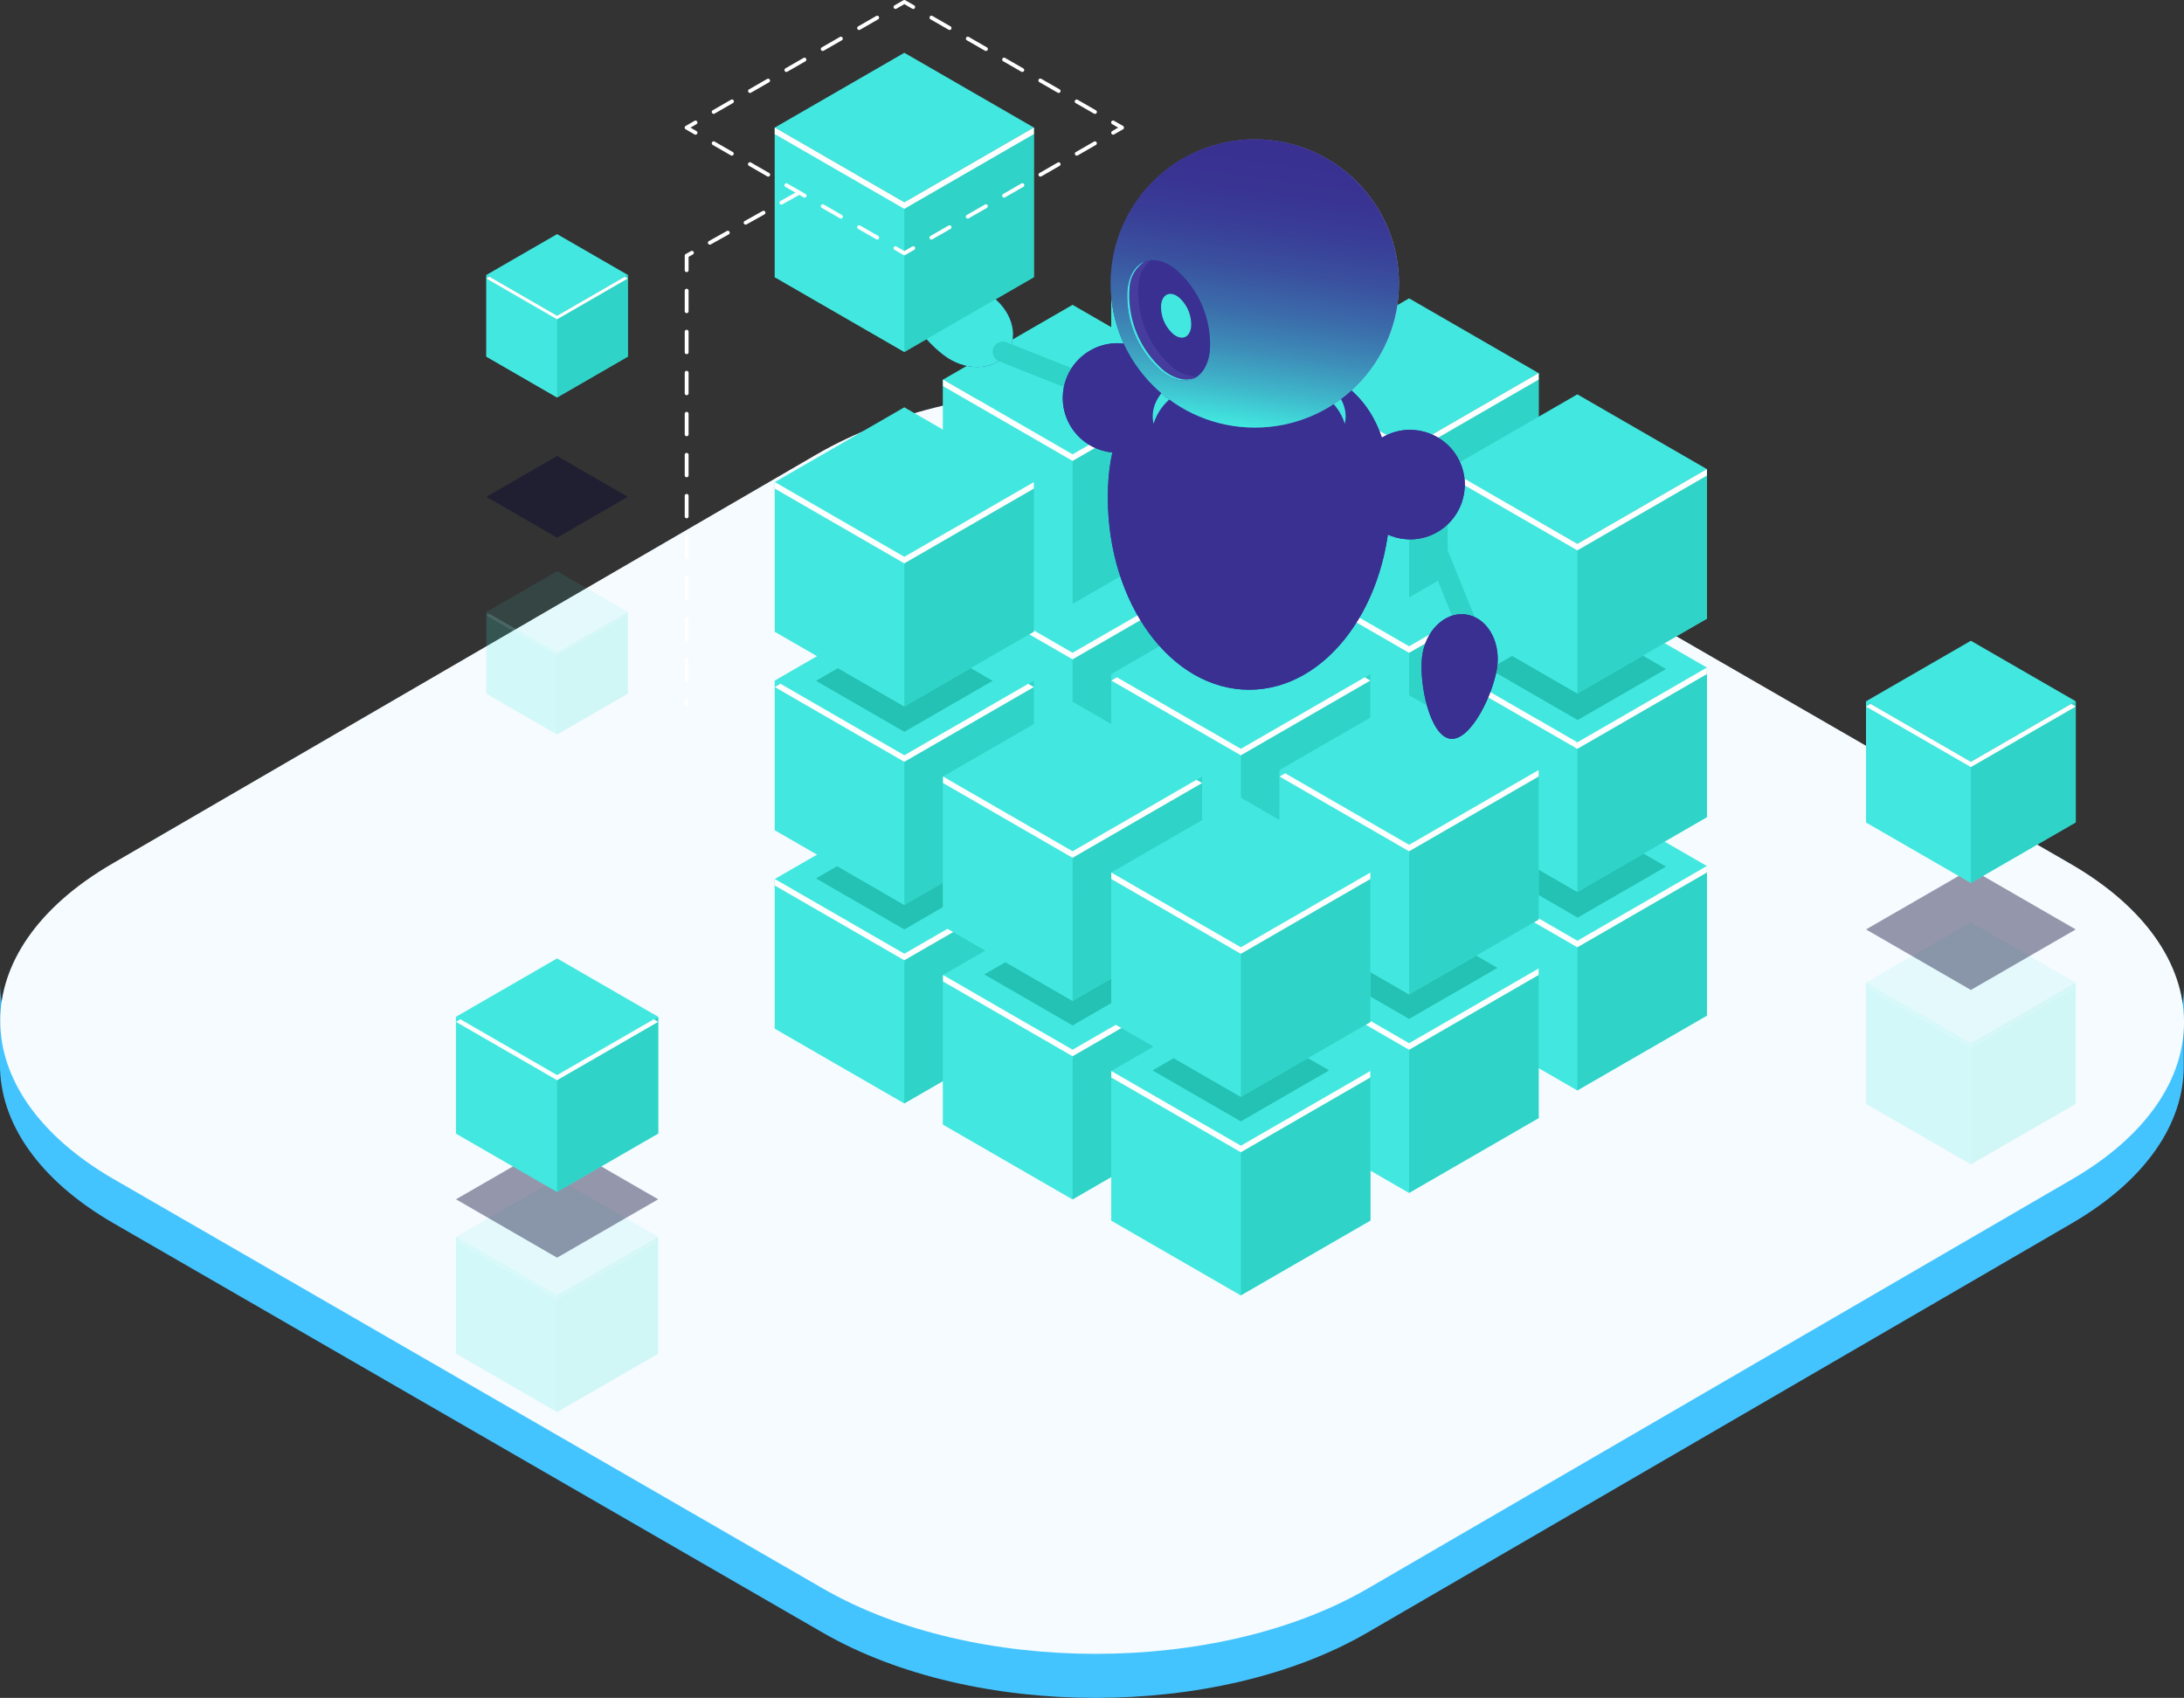 <svg xmlns="http://www.w3.org/2000/svg" xmlns:xlink="http://www.w3.org/1999/xlink" width="292.265" height="227.253" viewBox="0 0 292.265 227.253">
  <rect x="0" y="0" width="292.265" height="227.253" fill="#333333" stroke="none"/>
  <defs>
    <radialGradient id="radial-gradient" cx="1.209" cy="1.217" r="1.057" gradientTransform="matrix(-0.449, 0.836, -1.128, -0.904, -278.792, -222.188)" gradientUnits="objectBoundingBox">
      <stop offset="0" stop-color="#c0bff6"/>
      <stop offset="1" stop-color="#393091"/>
    </radialGradient>
    <linearGradient id="linear-gradient" x1="-141.169" y1="78.863" x2="-141.61" y2="79.583" gradientUnits="objectBoundingBox">
      <stop offset="0" stop-color="#42e8e0"/>
      <stop offset="0.005" stop-color="#41e6df"/>
      <stop offset="0.136" stop-color="#3fb6ca"/>
      <stop offset="0.271" stop-color="#3d8cb8"/>
      <stop offset="0.407" stop-color="#3b6baa"/>
      <stop offset="0.547" stop-color="#3a519f"/>
      <stop offset="0.689" stop-color="#393e97"/>
      <stop offset="0.837" stop-color="#393392"/>
      <stop offset="1" stop-color="#393091"/>
    </linearGradient>
    <radialGradient id="radial-gradient-2" cx="3.376" cy="0.518" r="2.886" gradientTransform="matrix(0.703, 0.711, -0.711, 0.703, -17.605, 7.113)" xlink:href="#radial-gradient"/>
    <linearGradient id="linear-gradient-2" x1="-31.99" y1="16.902" x2="-30.99" y2="16.902" xlink:href="#linear-gradient"/>
    <radialGradient id="radial-gradient-3" cx="0.795" cy="0.331" r="0.735" gradientTransform="translate(-2.011 -0.711) scale(1.169 1.361)" xlink:href="#radial-gradient"/>
    <linearGradient id="linear-gradient-3" x1="11.507" y1="2.6" x2="11.507" y2="1.656" xlink:href="#linear-gradient"/>
    <radialGradient id="radial-gradient-4" cx="0.812" cy="0.426" r="0.845" gradientTransform="translate(0)" xlink:href="#radial-gradient"/>
    <linearGradient id="linear-gradient-4" x1="0.43" y1="0.995" x2="0.57" y2="0.005" xlink:href="#linear-gradient"/>
    <radialGradient id="radial-gradient-5" cx="0.907" cy="0.33" r="1.043" gradientTransform="translate(-13.395 8.076) rotate(36.263)" xlink:href="#radial-gradient"/>
    <linearGradient id="linear-gradient-5" x1="-19.596" y1="-15.671" x2="-18.917" y2="-16.404" xlink:href="#linear-gradient"/>
    <radialGradient id="radial-gradient-6" cx="1.181" cy="0.067" r="0.779" gradientTransform="matrix(1.624, 0.118, -0.319, 1.636, -31.015, 53.725)" xlink:href="#radial-gradient"/>
    <linearGradient id="linear-gradient-6" x1="-9.243" y1="3.315" x2="-8.159" y2="3.315" xlink:href="#linear-gradient"/>
  </defs>
  <g id="Web_Development_1.2" data-name="Web Development 1.2" transform="translate(-35.547 43.082)">
    <g id="Blue_Light" data-name="Blue Light" transform="translate(-51.94 -163.375)">
      <g id="Group_5603" data-name="Group 5603" transform="translate(87.487 167.374)">
        <g id="Group_5602" data-name="Group 5602">
          <path id="Path_22752" data-name="Path 22752" d="M356.151,219.679l-94.237,54.763c-20.076,11.666-52.724,11.666-72.931,0L94.131,219.679C83.962,213.809,78.882,206.1,78.9,198.408l-.03,10.9c-.022,7.694,5.056,15.4,15.224,21.268l94.852,54.763c20.209,11.666,52.858,11.666,72.933,0l94.237-54.763c9.973-5.8,14.966-13.381,14.987-20.974l.03-10.9C371.117,206.3,366.124,213.883,356.151,219.679Z" transform="translate(-78.874 -113.919)" fill="#44c4ff"/>
          <g id="Group_5601" data-name="Group 5601" transform="translate(0.03)">
            <g id="Group_5600" data-name="Group 5600">
              <path id="Path_22753" data-name="Path 22753" d="M355.9,230.889c20.206,11.666,20.313,30.577.237,42.245L261.9,327.9c-20.076,11.666-52.724,11.666-72.931,0L94.112,273.135c-20.209-11.666-20.315-30.579-.24-42.245l94.237-54.763c20.076-11.669,52.724-11.669,72.933,0Z" transform="translate(-78.885 -162.374)" fill="#f5fbff"/>
            </g>
          </g>
        </g>
      </g>
    </g>
    <g id="Web_Development_1.2-2" data-name="Web Development 1.2" transform="translate(-153.087 -94.688)">
      <g id="Group_5494" data-name="Group 5494" transform="translate(292.319 78.691)">
        <g id="Group_5469" data-name="Group 5469" transform="translate(45.032 53.125)">
          <path id="Path_22105" data-name="Path 22105" d="M394.737,193.035,377.4,183.027v20.015l17.334,10.008,17.334-10.008V183.027Z" transform="translate(-377.402 -173.02)" fill="#42e8e0"/>
          <path id="Path_22106" data-name="Path 22106" d="M394.737,213.051,377.4,203.043V183.027l17.334,10.008Z" transform="translate(-377.402 -173.02)" fill="#42e8e0"/>
          <path id="Path_22107" data-name="Path 22107" d="M419.988,203.043l-17.334,10.008V193.035l17.334-10.008Z" transform="translate(-385.319 -173.02)" fill="#2fd3c7"/>
          <path id="Path_22108" data-name="Path 22108" d="M394.737,188.465,377.4,178.457l17.334-10.008,17.334,10.008Z" transform="translate(-377.402 -168.449)" fill="#42e8e0"/>
          <path id="Path_22109" data-name="Path 22109" d="M394.737,193.234l-16.583-9.574-.752.434L394.737,194.1l17.334-10.008-.752-.434Z" transform="translate(-377.402 -173.218)" fill="#fff"/>
        </g>
        <g id="Group_5470" data-name="Group 5470" transform="translate(67.549 65.972)">
          <path id="Path_22110" data-name="Path 22110" d="M427.536,211.75,410.2,201.742v20.015l17.334,10.008,17.334-10.008V201.742Z" transform="translate(-410.202 -191.734)" fill="#42e8e0"/>
          <path id="Path_22111" data-name="Path 22111" d="M427.536,231.765,410.2,221.757V201.742l17.334,10.008Z" transform="translate(-410.202 -191.734)" fill="#42e8e0"/>
          <path id="Path_22112" data-name="Path 22112" d="M452.787,221.757l-17.334,10.008V211.75l17.334-10.008Z" transform="translate(-418.119 -191.734)" fill="#2fd3c7"/>
          <path id="Path_22113" data-name="Path 22113" d="M427.536,207.179,410.2,197.171l17.334-10.008,17.334,10.008Z" transform="translate(-410.202 -187.164)" fill="#42e8e0"/>
          <path id="Path_22114" data-name="Path 22114" d="M427.536,211.948l-16.583-9.574-.752.434,17.334,10.008,17.334-10.008-.752-.434Z" transform="translate(-410.202 -191.932)" fill="#fff"/>
        </g>
        <g id="Group_5471" data-name="Group 5471" transform="translate(90.065 78.819)">
          <path id="Path_22115" data-name="Path 22115" d="M460.336,230.464,443,220.456v20.015l17.334,10.008,17.334-10.008V220.456Z" transform="translate(-443.001 -210.449)" fill="#42e8e0"/>
          <path id="Path_22116" data-name="Path 22116" d="M460.336,250.48,443,240.472V220.456l17.334,10.008Z" transform="translate(-443.001 -210.449)" fill="#42e8e0"/>
          <path id="Path_22117" data-name="Path 22117" d="M485.587,240.472,468.253,250.48V230.464l17.334-10.008Z" transform="translate(-450.918 -210.449)" fill="#2fd3c7"/>
          <path id="Path_22118" data-name="Path 22118" d="M460.336,225.894,443,215.886l17.334-10.008,17.334,10.008Z" transform="translate(-443.001 -205.878)" fill="#42e8e0"/>
          <path id="Path_22119" data-name="Path 22119" d="M460.336,230.464l-16.583-9.574-.752.434,17.334,10.008,17.334-10.008v-.868Z" transform="translate(-443.001 -210.449)" fill="#fff"/>
        </g>
        <g id="Group_5472" data-name="Group 5472" transform="translate(22.516 66.84)">
          <path id="Path_22120" data-name="Path 22120" d="M361.937,213.015,344.6,203.007v20.015l17.334,10.008,17.334-10.008V203.007Z" transform="translate(-344.603 -192.999)" fill="#42e8e0"/>
          <path id="Path_22121" data-name="Path 22121" d="M361.937,233.03,344.6,223.022V203.007l17.334,10.008Z" transform="translate(-344.603 -192.999)" fill="#42e8e0"/>
          <path id="Path_22122" data-name="Path 22122" d="M387.188,223.022,369.854,233.03V213.015l17.334-10.008Z" transform="translate(-352.52 -192.999)" fill="#2fd3c7"/>
          <path id="Path_22123" data-name="Path 22123" d="M361.937,208.444,344.6,198.436l17.334-10.008,17.334,10.008Z" transform="translate(-344.603 -188.428)" fill="#42e8e0"/>
          <path id="Path_22124" data-name="Path 22124" d="M361.937,213.213l-16.582-9.574-.752.434,17.334,10.008,17.334-10.008-.752-.434Z" transform="translate(-344.603 -193.197)" fill="#fff"/>
        </g>
        <g id="Group_5473" data-name="Group 5473" transform="translate(45.032 79.687)">
          <path id="Path_22125" data-name="Path 22125" d="M394.737,231.729,377.4,221.721v20.015l17.334,10.008,17.334-10.008V221.721Z" transform="translate(-377.402 -211.714)" fill="#42e8e0"/>
          <path id="Path_22126" data-name="Path 22126" d="M394.737,251.745,377.4,241.737V221.721l17.334,10.008Z" transform="translate(-377.402 -211.714)" fill="#42e8e0"/>
          <path id="Path_22127" data-name="Path 22127" d="M419.988,241.737l-17.334,10.008V231.729l17.334-10.008Z" transform="translate(-385.319 -211.714)" fill="#2fd3c7"/>
          <path id="Path_22128" data-name="Path 22128" d="M394.737,227.159,377.4,217.151l17.334-10.008,17.334,10.008Z" transform="translate(-377.402 -207.143)" fill="#42e8e0"/>
          <path id="Path_22129" data-name="Path 22129" d="M394.737,231.928l-16.583-9.574-.752.434L394.737,232.8l17.334-10.008-.752-.434Z" transform="translate(-377.402 -211.912)" fill="#fff"/>
        </g>
        <g id="Group_5474" data-name="Group 5474" transform="translate(67.549 92.535)">
          <path id="Path_22130" data-name="Path 22130" d="M427.536,250.444,410.2,240.436v20.015l17.334,10.008,17.334-10.008V240.436Z" transform="translate(-410.202 -230.428)" fill="#42e8e0"/>
          <path id="Path_22131" data-name="Path 22131" d="M427.536,270.459,410.2,260.451V240.436l17.334,10.008Z" transform="translate(-410.202 -230.428)" fill="#42e8e0"/>
          <path id="Path_22132" data-name="Path 22132" d="M452.787,260.451l-17.334,10.008V250.444l17.334-10.008Z" transform="translate(-418.119 -230.428)" fill="#2fd3c7"/>
          <path id="Path_22133" data-name="Path 22133" d="M427.536,245.873,410.2,235.865l17.334-10.008,17.334,10.008Z" transform="translate(-410.202 -225.857)" fill="#42e8e0"/>
          <path id="Path_22134" data-name="Path 22134" d="M427.536,250.444l-16.583-9.574-.752.434,17.334,10.008L444.87,241.3v-.868Z" transform="translate(-410.202 -230.428)" fill="#fff"/>
        </g>
        <g id="Group_5475" data-name="Group 5475" transform="translate(0 80.556)">
          <path id="Path_22135" data-name="Path 22135" d="M329.138,232.994,311.8,222.986V243l17.334,10.008L346.472,243V222.986Z" transform="translate(-311.803 -212.978)" fill="#42e8e0"/>
          <path id="Path_22136" data-name="Path 22136" d="M329.138,253.009,311.8,243V222.986l17.334,10.008Z" transform="translate(-311.803 -212.978)" fill="#42e8e0"/>
          <path id="Path_22137" data-name="Path 22137" d="M354.389,243l-17.334,10.008V232.994l17.334-10.008Z" transform="translate(-319.72 -212.978)" fill="#2fd3c7"/>
          <path id="Path_22138" data-name="Path 22138" d="M329.138,228.423,311.8,218.415l17.334-10.008,17.334,10.008Z" transform="translate(-311.803 -208.408)" fill="#42e8e0"/>
          <path id="Path_22139" data-name="Path 22139" d="M329.138,232.994,311.8,222.986v.868l17.334,10.008,17.334-10.008-.752-.434Z" transform="translate(-311.803 -212.978)" fill="#fff"/>
        </g>
        <g id="Group_5476" data-name="Group 5476" transform="translate(22.516 93.403)">
          <path id="Path_22140" data-name="Path 22140" d="M361.937,251.709,344.6,241.7v20.015l17.334,10.008,17.334-10.008V241.7Z" transform="translate(-344.603 -231.693)" fill="#42e8e0"/>
          <path id="Path_22141" data-name="Path 22141" d="M361.937,271.724,344.6,261.716V241.7l17.334,10.008Z" transform="translate(-344.603 -231.693)" fill="#42e8e0"/>
          <path id="Path_22142" data-name="Path 22142" d="M387.188,261.716l-17.334,10.008V251.709L387.188,241.7Z" transform="translate(-352.52 -231.693)" fill="#2fd3c7"/>
          <path id="Path_22143" data-name="Path 22143" d="M361.937,247.138,344.6,237.13l17.334-10.008,17.334,10.008Z" transform="translate(-344.603 -227.122)" fill="#42e8e0"/>
          <path id="Path_22144" data-name="Path 22144" d="M361.937,251.709,344.6,241.7v.868l17.334,10.008,17.334-10.008-.752-.434Z" transform="translate(-344.603 -231.693)" fill="#fff"/>
        </g>
        <g id="Group_5477" data-name="Group 5477" transform="translate(45.032 106.25)">
          <path id="Path_22145" data-name="Path 22145" d="M394.737,270.423,377.4,260.415V280.43l17.334,10.008,17.334-10.008V260.415Z" transform="translate(-377.402 -250.408)" fill="#42e8e0"/>
          <path id="Path_22146" data-name="Path 22146" d="M394.737,290.439,377.4,280.431V260.415l17.334,10.008Z" transform="translate(-377.402 -250.408)" fill="#42e8e0"/>
          <path id="Path_22147" data-name="Path 22147" d="M419.988,280.431l-17.334,10.008V270.423l17.334-10.008Z" transform="translate(-385.319 -250.408)" fill="#2fd3c7"/>
          <path id="Path_22148" data-name="Path 22148" d="M394.737,265.853,377.4,255.845l17.334-10.008,17.334,10.008Z" transform="translate(-377.402 -245.837)" fill="#42e8e0"/>
          <path id="Path_22149" data-name="Path 22149" d="M394.737,270.423,377.4,260.415v.868l17.334,10.008,17.334-10.008v-.868Z" transform="translate(-377.402 -250.407)" fill="#fff"/>
        </g>
        <g id="Group_5478" data-name="Group 5478" transform="translate(45.032 26.562)">
          <path id="Path_22150" data-name="Path 22150" d="M394.737,154.342,377.4,144.333v20.015l17.334,10.008,17.334-10.008V144.333Z" transform="translate(-377.402 -134.326)" fill="#42e8e0"/>
          <path id="Path_22151" data-name="Path 22151" d="M394.737,174.357,377.4,164.349V144.334l17.334,10.008Z" transform="translate(-377.402 -134.326)" fill="#42e8e0"/>
          <path id="Path_22152" data-name="Path 22152" d="M419.988,164.349l-17.334,10.008V154.342l17.334-10.008Z" transform="translate(-385.319 -134.326)" fill="#2fd3c7"/>
          <path id="Path_22153" data-name="Path 22153" d="M394.737,149.771,377.4,139.763l17.334-10.008,17.334,10.008Z" transform="translate(-377.402 -129.755)" fill="#42e8e0"/>
          <path id="Path_22154" data-name="Path 22154" d="M394.737,154.54l-16.583-9.574-.752.434,17.334,10.008L412.07,145.4l-.752-.434Z" transform="translate(-377.402 -134.524)" fill="#fff"/>
        </g>
        <g id="Group_5479" data-name="Group 5479" transform="translate(5.509 82.078)">
          <path id="Path_22155" data-name="Path 22155" d="M397.253,264.01l-11.825-6.827,11.824-6.827,11.825,6.827Z" transform="translate(-340.396 -223.082)" fill="#18b2a3" opacity="0.7"/>
          <path id="Path_22156" data-name="Path 22156" d="M364.454,245.3l-11.825-6.827,11.824-6.827,11.825,6.827Z" transform="translate(-330.112 -217.215)" fill="#18b2a3" opacity="0.7"/>
          <path id="Path_22157" data-name="Path 22157" d="M430.052,244.03,418.228,237.2l11.824-6.827,11.825,6.827Z" transform="translate(-350.679 -216.818)" fill="#18b2a3" opacity="0.7"/>
          <path id="Path_22158" data-name="Path 22158" d="M462.915,224.28l-11.825-6.827,11.824-6.827,11.825,6.827Z" transform="translate(-360.982 -210.626)" fill="#18b2a3" opacity="0.7"/>
          <path id="Path_22159" data-name="Path 22159" d="M331.654,226.581l-11.825-6.827,11.824-6.827,11.825,6.827Z" transform="translate(-319.829 -211.347)" fill="#18b2a3" opacity="0.7"/>
        </g>
        <g id="Group_5480" data-name="Group 5480" transform="translate(67.549 39.41)">
          <path id="Path_22160" data-name="Path 22160" d="M427.536,173.056,410.2,163.048v20.015l17.334,10.008,17.334-10.008V163.048Z" transform="translate(-410.202 -153.04)" fill="#42e8e0"/>
          <path id="Path_22161" data-name="Path 22161" d="M427.536,193.072,410.2,183.063V163.048l17.334,10.008Z" transform="translate(-410.202 -153.04)" fill="#42e8e0"/>
          <path id="Path_22162" data-name="Path 22162" d="M452.787,183.063l-17.334,10.008V173.056l17.334-10.008Z" transform="translate(-418.119 -153.04)" fill="#2fd3c7"/>
          <path id="Path_22163" data-name="Path 22163" d="M427.536,168.486,410.2,158.477l17.334-10.008,17.334,10.008Z" transform="translate(-410.202 -148.47)" fill="#42e8e0"/>
          <path id="Path_22164" data-name="Path 22164" d="M427.536,173.254l-16.583-9.574-.752.434,17.334,10.008,17.334-10.008-.752-.434Z" transform="translate(-410.202 -153.239)" fill="#fff"/>
        </g>
        <g id="Group_5481" data-name="Group 5481" transform="translate(90.065 52.257)">
          <path id="Path_22165" data-name="Path 22165" d="M460.336,191.771,443,181.763v20.015l17.334,10.008,17.334-10.008V181.763Z" transform="translate(-443.001 -171.755)" fill="#42e8e0"/>
          <path id="Path_22166" data-name="Path 22166" d="M460.336,211.786,443,201.778V181.763l17.334,10.008Z" transform="translate(-443.001 -171.755)" fill="#42e8e0"/>
          <path id="Path_22167" data-name="Path 22167" d="M485.587,201.778l-17.334,10.008V191.771l17.334-10.008Z" transform="translate(-450.918 -171.755)" fill="#2fd3c7"/>
          <path id="Path_22168" data-name="Path 22168" d="M460.336,187.2,443,177.192l17.334-10.008,17.334,10.008Z" transform="translate(-443.001 -167.184)" fill="#42e8e0"/>
          <path id="Path_22169" data-name="Path 22169" d="M460.336,191.771,443.753,182.2l-.752.434,17.334,10.008,17.334-10.008v-.868Z" transform="translate(-443.001 -171.755)" fill="#fff"/>
        </g>
        <g id="Group_5482" data-name="Group 5482" transform="translate(22.516 40.278)">
          <path id="Path_22170" data-name="Path 22170" d="M361.937,174.321,344.6,164.313v20.015l17.334,10.008,17.334-10.008V164.313Z" transform="translate(-344.603 -154.305)" fill="#42e8e0"/>
          <path id="Path_22171" data-name="Path 22171" d="M361.937,194.336,344.6,184.328V164.313l17.334,10.008Z" transform="translate(-344.603 -154.305)" fill="#42e8e0"/>
          <path id="Path_22172" data-name="Path 22172" d="M387.188,184.328l-17.334,10.008V174.321l17.334-10.008Z" transform="translate(-352.52 -154.305)" fill="#2fd3c7"/>
          <path id="Path_22173" data-name="Path 22173" d="M361.937,169.75,344.6,159.742l17.334-10.008,17.334,10.008Z" transform="translate(-344.603 -149.735)" fill="#42e8e0"/>
          <path id="Path_22174" data-name="Path 22174" d="M361.937,174.519l-16.582-9.574-.752.434,17.334,10.008,17.334-10.008-.752-.434Z" transform="translate(-344.603 -154.503)" fill="#fff"/>
        </g>
        <g id="Group_5483" data-name="Group 5483" transform="translate(45.032 53.125)">
          <path id="Path_22175" data-name="Path 22175" d="M394.737,193.036,377.4,183.027v20.015l17.334,10.008,17.334-10.008V183.027Z" transform="translate(-377.402 -173.02)" fill="#42e8e0"/>
          <path id="Path_22176" data-name="Path 22176" d="M394.737,213.051,377.4,203.043V183.027l17.334,10.008Z" transform="translate(-377.402 -173.02)" fill="#42e8e0"/>
          <path id="Path_22177" data-name="Path 22177" d="M419.988,203.043l-17.334,10.008V193.036l17.334-10.008Z" transform="translate(-385.319 -173.02)" fill="#2fd3c7"/>
          <path id="Path_22178" data-name="Path 22178" d="M394.737,188.465,377.4,178.457l17.334-10.008,17.334,10.008Z" transform="translate(-377.402 -168.449)" fill="#42e8e0"/>
          <path id="Path_22179" data-name="Path 22179" d="M394.737,193.234l-16.583-9.574-.752.434L394.737,194.1l17.334-10.008-.752-.434Z" transform="translate(-377.402 -173.218)" fill="#fff"/>
        </g>
        <g id="Group_5484" data-name="Group 5484" transform="translate(67.549 65.972)">
          <path id="Path_22180" data-name="Path 22180" d="M427.536,211.75,410.2,201.742v20.015l17.334,10.008,17.334-10.008V201.742Z" transform="translate(-410.202 -191.734)" fill="#42e8e0"/>
          <path id="Path_22181" data-name="Path 22181" d="M427.536,231.765,410.2,221.757V201.742l17.334,10.008Z" transform="translate(-410.202 -191.734)" fill="#42e8e0"/>
          <path id="Path_22182" data-name="Path 22182" d="M452.787,221.757l-17.334,10.008V211.75l17.334-10.008Z" transform="translate(-418.119 -191.734)" fill="#2fd3c7"/>
          <path id="Path_22183" data-name="Path 22183" d="M427.536,207.179,410.2,197.171l17.334-10.008,17.334,10.008Z" transform="translate(-410.202 -187.164)" fill="#42e8e0"/>
          <path id="Path_22184" data-name="Path 22184" d="M427.536,211.75l-16.583-9.574-.752.434,17.334,10.008L444.87,202.61v-.868Z" transform="translate(-410.202 -191.734)" fill="#fff"/>
        </g>
        <g id="Group_5485" data-name="Group 5485" transform="translate(0 53.993)">
          <path id="Path_22185" data-name="Path 22185" d="M329.138,194.3,311.8,184.292v20.015l17.334,10.008,17.334-10.008V184.292Z" transform="translate(-311.803 -174.285)" fill="#42e8e0"/>
          <path id="Path_22186" data-name="Path 22186" d="M329.138,214.316,311.8,204.308V184.292L329.138,194.3Z" transform="translate(-311.803 -174.285)" fill="#42e8e0"/>
          <path id="Path_22187" data-name="Path 22187" d="M354.389,204.308l-17.334,10.008V194.3l17.334-10.008Z" transform="translate(-319.72 -174.285)" fill="#2fd3c7"/>
          <path id="Path_22188" data-name="Path 22188" d="M329.138,189.73,311.8,179.722l17.334-10.008,17.334,10.008Z" transform="translate(-311.803 -169.714)" fill="#42e8e0"/>
          <path id="Path_22189" data-name="Path 22189" d="M329.138,194.5l-16.583-9.574-.752.434,17.334,10.008,17.334-10.008-.752-.434Z" transform="translate(-311.803 -174.483)" fill="#fff"/>
        </g>
        <g id="Group_5486" data-name="Group 5486" transform="translate(22.516 66.84)">
          <path id="Path_22190" data-name="Path 22190" d="M361.937,213.015,344.6,203.007v20.015l17.334,10.008,17.334-10.008V203.007Z" transform="translate(-344.603 -192.999)" fill="#42e8e0"/>
          <path id="Path_22191" data-name="Path 22191" d="M361.937,233.03,344.6,223.022V203.007l17.334,10.008Z" transform="translate(-344.603 -192.999)" fill="#42e8e0"/>
          <path id="Path_22192" data-name="Path 22192" d="M387.188,223.022,369.854,233.03V213.015l17.334-10.008Z" transform="translate(-352.52 -192.999)" fill="#2fd3c7"/>
          <path id="Path_22193" data-name="Path 22193" d="M361.937,208.444,344.6,198.436l17.334-10.008,17.334,10.008Z" transform="translate(-344.603 -188.429)" fill="#42e8e0"/>
          <path id="Path_22194" data-name="Path 22194" d="M361.937,213.015,344.6,203.007v.868l17.334,10.008,17.334-10.008-.752-.434Z" transform="translate(-344.603 -192.999)" fill="#fff"/>
        </g>
        <g id="Group_5487" data-name="Group 5487" transform="translate(45.032 79.688)">
          <path id="Path_22195" data-name="Path 22195" d="M394.737,231.729,377.4,221.721v20.015l17.334,10.008,17.334-10.008V221.721Z" transform="translate(-377.402 -211.714)" fill="#42e8e0"/>
          <path id="Path_22196" data-name="Path 22196" d="M394.737,251.745,377.4,241.737V221.721l17.334,10.008Z" transform="translate(-377.402 -211.714)" fill="#42e8e0"/>
          <path id="Path_22197" data-name="Path 22197" d="M419.988,241.737l-17.334,10.008V231.729l17.334-10.008Z" transform="translate(-385.319 -211.714)" fill="#2fd3c7"/>
          <path id="Path_22198" data-name="Path 22198" d="M394.737,227.159,377.4,217.151l17.334-10.008,17.334,10.008Z" transform="translate(-377.402 -207.143)" fill="#42e8e0"/>
          <path id="Path_22199" data-name="Path 22199" d="M394.737,231.729,377.4,221.721v.868L394.737,232.6,412.07,222.59v-.868Z" transform="translate(-377.402 -211.714)" fill="#fff"/>
        </g>
        <g id="Group_5488" data-name="Group 5488" transform="translate(5.509 55.633)">
          <path id="Path_22200" data-name="Path 22200" d="M462.915,185.757,451.09,178.93l11.824-6.827,11.825,6.827Z" transform="translate(-360.982 -172.103)" fill="#18b2a3" opacity="0.7"/>
          <path id="Path_22201" data-name="Path 22201" d="M331.654,188.058l-11.825-6.827,11.824-6.827,11.825,6.827Z" transform="translate(-319.829 -172.825)" fill="#18b2a3" opacity="0.7"/>
        </g>
        <g id="Group_5489" data-name="Group 5489" transform="translate(45.032)">
          <path id="Path_22202" data-name="Path 22202" d="M394.737,115.648,377.4,105.64v20.015l17.334,10.008,17.334-10.008V105.64Z" transform="translate(-377.402 -95.632)" fill="#42e8e0"/>
          <path id="Path_22203" data-name="Path 22203" d="M394.737,135.663,377.4,125.655V105.64l17.334,10.008Z" transform="translate(-377.402 -95.632)" fill="#42e8e0"/>
          <path id="Path_22204" data-name="Path 22204" d="M419.988,125.655l-17.334,10.008V115.648l17.334-10.008Z" transform="translate(-385.319 -95.632)" fill="#2fd3c7"/>
          <path id="Path_22205" data-name="Path 22205" d="M394.737,111.077,377.4,101.069l17.334-10.008L412.07,101.07Z" transform="translate(-377.402 -91.062)" fill="#42e8e0"/>
          <path id="Path_22206" data-name="Path 22206" d="M394.737,115.648,377.4,105.64v.868l17.334,10.008,17.334-10.008v-.868Z" transform="translate(-377.402 -95.632)" fill="#fff"/>
        </g>
        <g id="Group_5490" data-name="Group 5490" transform="translate(67.549 12.847)">
          <path id="Path_22207" data-name="Path 22207" d="M427.536,134.362,410.2,124.354V144.37l17.334,10.008L444.87,144.37V124.354Z" transform="translate(-410.202 -114.347)" fill="#42e8e0"/>
          <path id="Path_22208" data-name="Path 22208" d="M427.536,154.378,410.2,144.37V124.354l17.334,10.008Z" transform="translate(-410.202 -114.347)" fill="#42e8e0"/>
          <path id="Path_22209" data-name="Path 22209" d="M452.787,144.37l-17.334,10.008V134.362l17.334-10.008Z" transform="translate(-418.119 -114.347)" fill="#2fd3c7"/>
          <path id="Path_22210" data-name="Path 22210" d="M427.536,129.792,410.2,119.784l17.334-10.008,17.334,10.008Z" transform="translate(-410.202 -109.776)" fill="#42e8e0"/>
          <path id="Path_22211" data-name="Path 22211" d="M427.536,134.362,410.2,124.354v.868l17.334,10.008,17.334-10.008v-.868Z" transform="translate(-410.202 -114.347)" fill="#fff"/>
        </g>
        <g id="Group_5491" data-name="Group 5491" transform="translate(90.065 25.694)">
          <path id="Path_22212" data-name="Path 22212" d="M460.336,153.077,443,143.069v20.015l17.334,10.008,17.334-10.008V143.069Z" transform="translate(-443.001 -133.061)" fill="#42e8e0"/>
          <path id="Path_22213" data-name="Path 22213" d="M460.336,173.092,443,163.084V143.069l17.334,10.008Z" transform="translate(-443.001 -133.061)" fill="#42e8e0"/>
          <path id="Path_22214" data-name="Path 22214" d="M485.587,163.084l-17.334,10.008V153.077l17.334-10.008Z" transform="translate(-450.918 -133.061)" fill="#2fd3c7"/>
          <path id="Path_22215" data-name="Path 22215" d="M460.336,148.506,443,138.5l17.334-10.008L477.669,138.5Z" transform="translate(-443.001 -128.491)" fill="#42e8e0"/>
          <path id="Path_22216" data-name="Path 22216" d="M460.336,153.077,443,143.069v.868l17.334,10.008,17.334-10.008v-.868Z" transform="translate(-443.001 -133.061)" fill="#fff"/>
        </g>
        <g id="Group_5492" data-name="Group 5492" transform="translate(22.516 13.715)">
          <path id="Path_22217" data-name="Path 22217" d="M361.937,135.627,344.6,125.619v20.015l17.334,10.008,17.334-10.008V125.619Z" transform="translate(-344.603 -115.611)" fill="#42e8e0"/>
          <path id="Path_22218" data-name="Path 22218" d="M361.937,155.643,344.6,145.635V125.619l17.334,10.008Z" transform="translate(-344.603 -115.611)" fill="#42e8e0"/>
          <path id="Path_22219" data-name="Path 22219" d="M387.188,145.635l-17.334,10.008V135.627l17.334-10.008Z" transform="translate(-352.52 -115.611)" fill="#2fd3c7"/>
          <path id="Path_22220" data-name="Path 22220" d="M361.937,131.057,344.6,121.049l17.334-10.008,17.334,10.008Z" transform="translate(-344.603 -111.041)" fill="#42e8e0"/>
          <path id="Path_22221" data-name="Path 22221" d="M361.937,135.627,344.6,125.619v.868L361.937,136.5l17.334-10.008v-.868Z" transform="translate(-344.603 -115.611)" fill="#fff"/>
        </g>
        <g id="Group_5493" data-name="Group 5493" transform="translate(0 27.431)">
          <path id="Path_22222" data-name="Path 22222" d="M329.138,155.607,311.8,145.6v20.015l17.334,10.008,17.334-10.008V145.6Z" transform="translate(-311.803 -135.591)" fill="#42e8e0"/>
          <path id="Path_22223" data-name="Path 22223" d="M329.138,175.622,311.8,165.614V145.6l17.334,10.008Z" transform="translate(-311.803 -135.591)" fill="#42e8e0"/>
          <path id="Path_22224" data-name="Path 22224" d="M354.389,165.614l-17.334,10.008V155.607L354.389,145.6Z" transform="translate(-319.72 -135.591)" fill="#2fd3c7"/>
          <path id="Path_22225" data-name="Path 22225" d="M329.138,151.036,311.8,141.028l17.334-10.008,17.334,10.008Z" transform="translate(-311.803 -131.02)" fill="#42e8e0"/>
          <path id="Path_22226" data-name="Path 22226" d="M329.138,155.607,311.8,145.6v.868l17.334,10.008,17.334-10.008V145.6Z" transform="translate(-311.803 -135.591)" fill="#fff"/>
        </g>
      </g>
      <g id="Group_5496" data-name="Group 5496" transform="translate(438.347 137.366)">
        <path id="Path_22227" data-name="Path 22227" d="M538.556,251.315l-14.032-8.1v16.2l14.032,8.1,14.032-8.1v-16.2Z" transform="translate(-524.524 -197.439)" fill="#42e8e0" opacity="0.1"/>
        <path id="Path_22228" data-name="Path 22228" d="M538.556,267.517l-14.032-8.1v-16.2l14.032,8.1Z" transform="translate(-524.524 -197.439)" fill="#42e8e0" opacity="0.1"/>
        <path id="Path_22229" data-name="Path 22229" d="M559,259.416l-14.032,8.1v-16.2l14.032-8.1Z" transform="translate(-530.933 -197.439)" fill="#2fd3c7" opacity="0.1"/>
        <path id="Path_22230" data-name="Path 22230" d="M538.556,247.615l-14.032-8.1,14.031-8.1,14.032,8.1Z" transform="translate(-524.524 -193.739)" fill="#42e8e0" opacity="0.1"/>
        <g id="Group_5495" data-name="Group 5495" transform="translate(0 46.126)" opacity="0.1">
          <path id="Path_22231" data-name="Path 22231" d="M538.556,251.475l-13.423-7.75-.608.351,14.032,8.1,14.031-8.1-.609-.351Z" transform="translate(-524.524 -243.725)" fill="#fff"/>
        </g>
        <path id="Path_22232" data-name="Path 22232" d="M538.556,237.218l-14.032-8.1,14.031-8.1,14.032,8.1Z" transform="translate(-524.524 -190.48)" fill="#03002d" opacity="0.4"/>
        <path id="Path_22233" data-name="Path 22233" d="M538.556,196.436l-14.032-8.1v16.2l14.032,8.1,14.032-8.1v-16.2Z" transform="translate(-524.524 -180.233)" fill="#42e8e0"/>
        <path id="Path_22234" data-name="Path 22234" d="M538.556,212.638l-14.032-8.1v-16.2l14.032,8.1Z" transform="translate(-524.524 -180.233)" fill="#42e8e0"/>
        <path id="Path_22235" data-name="Path 22235" d="M559,204.537l-14.032,8.1v-16.2l14.032-8.1Z" transform="translate(-530.933 -180.233)" fill="#2fd3c7"/>
        <path id="Path_22236" data-name="Path 22236" d="M538.556,192.736l-14.032-8.1,14.031-8.1,14.032,8.1Z" transform="translate(-524.524 -176.534)" fill="#42e8e0"/>
        <path id="Path_22237" data-name="Path 22237" d="M538.556,196.6l-13.423-7.75-.608.351,14.032,8.1,14.031-8.1-.609-.351Z" transform="translate(-524.524 -180.394)" fill="#fff"/>
      </g>
      <g id="Group_5498" data-name="Group 5498" transform="translate(253.72 82.941)">
        <path id="Path_22238" data-name="Path 22238" d="M265.041,110.677l-9.465-5.465v10.929l9.465,5.464,9.465-5.464V105.213Z" transform="translate(-255.576 -99.748)" fill="#42e8e0"/>
        <path id="Path_22239" data-name="Path 22239" d="M265.041,121.606l-9.465-5.464V105.213l9.465,5.464Z" transform="translate(-255.576 -99.748)" fill="#42e8e0"/>
        <path id="Path_22240" data-name="Path 22240" d="M278.828,116.141l-9.465,5.464V110.677l9.465-5.464Z" transform="translate(-259.899 -99.748)" fill="#2fd3c7"/>
        <path id="Path_22241" data-name="Path 22241" d="M265.041,108.181l-9.465-5.464,9.464-5.464,9.465,5.464Z" transform="translate(-255.576 -97.253)" fill="#42e8e0"/>
        <path id="Path_22242" data-name="Path 22242" d="M265.041,151.439l-9.465-5.464,9.464-5.464,9.465,5.464Z" transform="translate(-255.576 -110.815)" fill="#03002d" opacity="0.4"/>
        <path id="Path_22243" data-name="Path 22243" d="M265.041,110.785l-9.054-5.228-.411.237,9.465,5.464,9.464-5.464-.41-.237Z" transform="translate(-255.576 -99.856)" fill="#fff"/>
        <path id="Path_22244" data-name="Path 22244" d="M265.041,176.4l-9.465-5.465V181.86l9.465,5.464,9.465-5.464V170.932Z" transform="translate(-255.576 -120.353)" fill="#42e8e0" opacity="0.1"/>
        <path id="Path_22245" data-name="Path 22245" d="M265.041,187.325l-9.465-5.464V170.932l9.465,5.464Z" transform="translate(-255.576 -120.353)" fill="#42e8e0" opacity="0.1"/>
        <path id="Path_22246" data-name="Path 22246" d="M278.828,181.86l-9.465,5.464V176.4l9.465-5.464Z" transform="translate(-259.899 -120.353)" fill="#2fd3c7" opacity="0.1"/>
        <path id="Path_22247" data-name="Path 22247" d="M265.041,173.9l-9.465-5.464,9.464-5.464,9.465,5.464Z" transform="translate(-255.576 -117.857)" fill="#42e8e0" opacity="0.1"/>
        <g id="Group_5497" data-name="Group 5497" transform="translate(0 50.816)" opacity="0.1">
          <path id="Path_22248" data-name="Path 22248" d="M265.041,176.5l-9.054-5.228-.411.237,9.465,5.465,9.464-5.464-.41-.237Z" transform="translate(-255.576 -171.277)" fill="#fff"/>
        </g>
      </g>
      <g id="Group_5500" data-name="Group 5500" transform="translate(249.655 179.883)">
        <path id="Path_22249" data-name="Path 22249" d="M263.184,300.583l-13.529-7.811v15.621l13.529,7.811,13.529-7.811V292.772Z" transform="translate(-249.655 -255.494)" fill="#42e8e0" opacity="0.1"/>
        <path id="Path_22250" data-name="Path 22250" d="M263.184,316.2l-13.529-7.811V292.772l13.529,7.811Z" transform="translate(-249.655 -255.494)" fill="#42e8e0" opacity="0.1"/>
        <path id="Path_22251" data-name="Path 22251" d="M282.892,308.394,269.363,316.2V300.583l13.529-7.811Z" transform="translate(-255.834 -255.494)" fill="#2fd3c7" opacity="0.1"/>
        <path id="Path_22252" data-name="Path 22252" d="M263.184,297.016,249.655,289.2l13.529-7.811,13.529,7.811Z" transform="translate(-249.655 -251.927)" fill="#42e8e0" opacity="0.1"/>
        <g id="Group_5499" data-name="Group 5499" transform="translate(0 37.617)" opacity="0.1">
          <path id="Path_22253" data-name="Path 22253" d="M263.184,300.738l-12.942-7.472-.587.339,13.529,7.811,13.529-7.811-.587-.339Z" transform="translate(-249.655 -293.266)" fill="#fff"/>
        </g>
        <path id="Path_22254" data-name="Path 22254" d="M263.184,289.679l-13.529-7.811,13.529-7.811,13.529,7.811Z" transform="translate(-249.655 -249.627)" fill="#03002d" opacity="0.4"/>
        <path id="Path_22255" data-name="Path 22255" d="M263.184,257.658l-13.529-7.811v15.622l13.529,7.811,13.529-7.811V249.847Z" transform="translate(-249.655 -242.036)" fill="#42e8e0"/>
        <path id="Path_22256" data-name="Path 22256" d="M263.184,273.279l-13.529-7.811V249.847l13.529,7.811Z" transform="translate(-249.655 -242.036)" fill="#42e8e0"/>
        <path id="Path_22257" data-name="Path 22257" d="M282.892,265.468l-13.529,7.811V257.658l13.529-7.811Z" transform="translate(-255.834 -242.036)" fill="#2fd3c7"/>
        <path id="Path_22258" data-name="Path 22258" d="M263.184,254.091l-13.529-7.811,13.529-7.811,13.529,7.811Z" transform="translate(-249.655 -238.469)" fill="#42e8e0"/>
        <path id="Path_22259" data-name="Path 22259" d="M263.184,257.813l-12.942-7.472-.587.339,13.529,7.811,13.529-7.811-.587-.339Z" transform="translate(-249.655 -242.191)" fill="#fff"/>
      </g>
      <g id="Group_5521" data-name="Group 5521" transform="translate(309.185 70.255)">
        <g id="Group_5520" data-name="Group 5520" transform="translate(0 0)">
          <g id="Group_5501" data-name="Group 5501" transform="translate(0 18.184)">
            <path id="Path_22260" data-name="Path 22260" d="M342.606,116.308c-2.931-1.924-7.461-7.616-5.923-9.959s8.562-.448,11.492,1.476,4.06,5.383,2.521,7.725S345.537,118.231,342.606,116.308Z" transform="translate(-336.373 -105.263)" fill="url(#radial-gradient)"/>
            <path id="Path_22261" data-name="Path 22261" d="M342.606,116.308c-2.931-1.924-7.461-7.616-5.923-9.959s8.562-.448,11.492,1.476,4.06,5.383,2.521,7.725S345.537,118.231,342.606,116.308Z" transform="translate(-336.373 -105.263)" fill="url(#linear-gradient)" style="mix-blend-mode: lighten;isolation: isolate"/>
          </g>
          <path id="Path_22262" data-name="Path 22262" d="M367.761,125.758a1.381,1.381,0,0,1-.505-.1l-12.092-4.793a1.373,1.373,0,1,1,1.013-2.552l12.091,4.792a1.373,1.373,0,0,1-.507,2.65Z" transform="translate(-341.993 -91.14)" fill="#2fd3c7"/>
          <path id="Path_22263" data-name="Path 22263" d="M442.555,165.495a1.374,1.374,0,0,1-1.273-.859l-7.551-18.656a1.373,1.373,0,1,1,2.545-1.03l7.551,18.656a1.375,1.375,0,0,1-1.271,1.889Z" transform="translate(-366.865 -99.252)" fill="#2fd3c7"/>
          <g id="Group_5519" data-name="Group 5519" transform="translate(18.824)">
            <g id="Group_5503" data-name="Group 5503" transform="translate(0 24.44)">
              <g id="Group_5502" data-name="Group 5502" transform="translate(0 0)">
                <circle id="Ellipse_183" data-name="Ellipse 183" cx="7.326" cy="7.326" r="7.326" transform="translate(0 8.216) rotate(-34.108)" fill="url(#radial-gradient-2)"/>
              </g>
            </g>
            <g id="Group_5505" data-name="Group 5505" transform="translate(2.847 27.287)" style="mix-blend-mode: lighten;isolation: isolate">
              <g id="Group_5504" data-name="Group 5504">
                <path id="Path_22264" data-name="Path 22264" d="M379.2,119.67a7.326,7.326,0,1,1-10.115,2.243A7.325,7.325,0,0,1,379.2,119.67Z" transform="translate(-367.941 -118.522)" fill="url(#linear-gradient-2)"/>
              </g>
            </g>
            <g id="Group_5507" data-name="Group 5507" transform="translate(8.878 29.435)">
              <g id="Group_5506" data-name="Group 5506">
                <path id="Path_22265" data-name="Path 22265" d="M414.556,140.132c0,14.221-8.468,25.749-18.915,25.749s-18.915-11.528-18.915-25.749,8.468-18.481,18.915-18.481S414.556,125.912,414.556,140.132Z" transform="translate(-376.727 -121.651)" fill="url(#radial-gradient-3)"/>
              </g>
            </g>
            <g id="Group_5509" data-name="Group 5509" transform="translate(8.878 29.435)" style="mix-blend-mode: lighten;isolation: isolate">
              <g id="Group_5508" data-name="Group 5508">
                <path id="Path_22266" data-name="Path 22266" d="M414.556,140.132c0,14.221-8.468,25.749-18.915,25.749s-18.915-11.528-18.915-25.749,8.468-18.481,18.915-18.481S414.556,125.912,414.556,140.132Z" transform="translate(-376.727 -121.651)" fill="url(#linear-gradient-3)"/>
              </g>
            </g>
            <path id="Path_22267" data-name="Path 22267" d="M407.512,134.654c-5.042,2.911-13.215,2.911-18.256,0s-5.041-7.63,0-10.54,13.215-2.911,18.256,0S412.553,131.744,407.512,134.654Z" transform="translate(-370.592 -92.304)" fill="#393091"/>
            <path id="Path_22268" data-name="Path 22268" d="M389.257,126.1c5.041-2.911,13.215-2.911,18.256,0a7.064,7.064,0,0,1,3.664,4.277c.515-2.223-.7-4.554-3.664-6.263-5.041-2.911-13.215-2.911-18.256,0-2.959,1.708-4.179,4.039-3.664,6.263A7.065,7.065,0,0,1,389.257,126.1Z" transform="translate(-370.593 -92.304)" fill="#42e8e0"/>
            <path id="Path_22269" data-name="Path 22269" d="M391.1,90.9a12.034,12.034,0,0,1-5.444,9.43c-3.007,1.736-5.444.329-5.444-3.143a12.034,12.034,0,0,1,5.444-9.43C388.665,86.02,391.1,87.428,391.1,90.9Z" transform="translate(-368.942 -81.356)" fill="#bcbeff"/>
            <g id="Group_5511" data-name="Group 5511" transform="translate(9.252)">
              <g id="Group_5510" data-name="Group 5510">
                <circle id="Ellipse_184" data-name="Ellipse 184" cx="19.291" cy="19.291" r="19.291" fill="url(#radial-gradient-4)"/>
              </g>
            </g>
            <g id="Group_5513" data-name="Group 5513" transform="translate(9.252)" style="mix-blend-mode: lighten;isolation: isolate">
              <g id="Group_5512" data-name="Group 5512">
                <circle id="Ellipse_185" data-name="Ellipse 185" cx="19.291" cy="19.291" r="19.291" fill="url(#linear-gradient-4)"/>
              </g>
            </g>
            <g id="Group_5514" data-name="Group 5514" transform="translate(11.446 16.165)">
              <path id="Path_22270" data-name="Path 22270" d="M391.546,114.584c-.492,3.793-3.356,4.985-6.395,2.661a13.259,13.259,0,0,1-4.61-11.076c.493-3.793,3.355-4.985,6.395-2.661A13.256,13.256,0,0,1,391.546,114.584Z" transform="translate(-380.468 -102.32)" fill="#393091"/>
              <path id="Path_22271" data-name="Path 22271" d="M391.111,113.364c-.179,1.378-1.22,1.812-2.324.967a4.819,4.819,0,0,1-1.676-4.026c.179-1.378,1.22-1.812,2.324-.967A4.82,4.82,0,0,1,391.111,113.364Z" transform="translate(-382.542 -104.386)" fill="#42e8e0"/>
              <path id="Path_22272" data-name="Path 22272" d="M386.61,116.7A13.261,13.261,0,0,1,382,105.623a4.677,4.677,0,0,1,1.637-3.28c-1.589.15-2.792,1.5-3.1,3.833a13.259,13.259,0,0,0,4.61,11.076c1.8,1.376,3.538,1.519,4.759.619A4.809,4.809,0,0,1,386.61,116.7Z" transform="translate(-380.468 -102.327)" fill="#453c9e"/>
              <path id="Path_22273" data-name="Path 22273" d="M385.413,117.223a13.259,13.259,0,0,1-4.61-11.076,4.379,4.379,0,0,1,1.991-3.5c-1.163.478-2.006,1.724-2.253,3.627a13.259,13.259,0,0,0,4.61,11.076c1.632,1.247,3.211,1.478,4.4.84C388.4,118.663,386.927,118.382,385.413,117.223Z" transform="translate(-380.468 -102.422)" fill="#42e8e0"/>
            </g>
            <g id="Group_5516" data-name="Group 5516" transform="translate(39.574 36.474)">
              <g id="Group_5515" data-name="Group 5515" transform="translate(0 0)">
                <circle id="Ellipse_186" data-name="Ellipse 186" cx="7.326" cy="7.326" r="7.326" transform="matrix(0.906, -0.424, 0.424, 0.906, 0, 6.207)" fill="url(#radial-gradient-5)"/>
              </g>
            </g>
            <g id="Group_5518" data-name="Group 5518" transform="translate(39.574 36.474)" style="mix-blend-mode: lighten;isolation: isolate">
              <g id="Group_5517" data-name="Group 5517" transform="translate(0 0)">
                <circle id="Ellipse_187" data-name="Ellipse 187" cx="7.326" cy="7.326" r="7.326" transform="matrix(0.906, -0.424, 0.424, 0.906, 0, 6.207)" fill="url(#linear-gradient-5)"/>
              </g>
            </g>
          </g>
          <path id="Path_22274" data-name="Path 22274" d="M448.016,178.283c-.415,3.48-3.489,10.074-6.272,9.742s-4.219-7.463-3.8-10.945,3.008-6.034,5.79-5.7S448.431,174.8,448.016,178.283Z" transform="translate(-368.194 -107.798)" fill="url(#radial-gradient-6)"/>
          <path id="Path_22275" data-name="Path 22275" d="M448.016,178.283c-.415,3.48-3.489,10.074-6.272,9.742s-4.219-7.463-3.8-10.945,3.008-6.034,5.79-5.7S448.431,174.8,448.016,178.283Z" transform="translate(-368.194 -107.798)" fill="url(#linear-gradient-6)" style="mix-blend-mode: lighten;isolation: isolate"/>
        </g>
      </g>
      <g id="Group_5523" data-name="Group 5523" transform="translate(280.261 51.605)">
        <path id="Path_22276" data-name="Path 22276" d="M329.138,86.491,311.8,76.483V96.5l17.334,10.008L346.472,96.5V76.483Z" transform="translate(-299.746 -59.405)" fill="#42e8e0"/>
        <path id="Path_22277" data-name="Path 22277" d="M329.138,106.506,311.8,96.5V76.483l17.334,10.008Z" transform="translate(-299.746 -59.405)" fill="#42e8e0"/>
        <path id="Path_22278" data-name="Path 22278" d="M354.389,96.5l-17.334,10.008V86.491l17.334-10.008Z" transform="translate(-307.663 -59.405)" fill="#2fd3c7"/>
        <path id="Path_22279" data-name="Path 22279" d="M329.138,81.92,311.8,71.912,329.137,61.9l17.334,10.008Z" transform="translate(-299.746 -54.835)" fill="#42e8e0"/>
        <g id="Group_5522" data-name="Group 5522">
          <path id="Path_22280" data-name="Path 22280" d="M336.394,100.813a.261.261,0,0,1-.128-.034l-1.189-.686a.258.258,0,0,1,.257-.447l1.06.613,1.061-.613a.262.262,0,0,1,.352.095.258.258,0,0,1-.095.352l-1.189.686A.261.261,0,0,1,336.394,100.813Z" transform="translate(-307.002 -66.656)" fill="#fff"/>
          <path id="Path_22281" data-name="Path 22281" d="M321.663,92.308a.265.265,0,0,1-.129-.034l-2.431-1.4a.258.258,0,0,1-.095-.352.261.261,0,0,1,.352-.095l2.432,1.4a.258.258,0,0,1-.128.481ZM316.8,89.5a.261.261,0,0,1-.128-.034l-2.432-1.4a.257.257,0,0,1-.095-.352.261.261,0,0,1,.352-.094l2.432,1.4a.258.258,0,0,1-.129.481Zm-4.864-2.808a.261.261,0,0,1-.128-.034l-2.433-1.4a.257.257,0,0,1-.095-.351.26.26,0,0,1,.352-.095l2.433,1.4a.258.258,0,0,1-.129.481Zm-4.865-2.809a.254.254,0,0,1-.128-.034l-2.432-1.4a.258.258,0,1,1,.257-.446l2.432,1.4a.258.258,0,0,1-.129.481ZM302.2,81.073a.26.26,0,0,1-.128-.034l-2.433-1.4a.258.258,0,0,1,.257-.447l2.433,1.4a.258.258,0,0,1-.129.481Z" transform="translate(-295.893 -60.243)" fill="#fff"/>
          <path id="Path_22282" data-name="Path 22282" d="M295.685,77a.262.262,0,0,1-.128-.034l-1.189-.686a.258.258,0,0,1,0-.447l1.189-.686a.261.261,0,0,1,.352.095.258.258,0,0,1-.095.352l-.8.463.8.463a.258.258,0,0,1,.095.352A.261.261,0,0,1,295.685,77Z" transform="translate(-294.239 -58.974)" fill="#fff"/>
          <path id="Path_22283" data-name="Path 22283" d="M299.771,67.8a.258.258,0,0,1-.128-.481l2.432-1.4a.258.258,0,1,1,.257.446l-2.432,1.4A.263.263,0,0,1,299.771,67.8ZM304.636,65a.257.257,0,0,1-.128-.481l2.433-1.4a.258.258,0,0,1,.257.446l-2.433,1.4A.263.263,0,0,1,304.636,65Zm4.865-2.809a.257.257,0,0,1-.128-.481l2.432-1.4a.258.258,0,0,1,.257.446l-2.432,1.4A.263.263,0,0,1,309.5,62.187Zm4.864-2.808a.257.257,0,0,1-.128-.481l2.433-1.4a.258.258,0,0,1,.257.447l-2.433,1.4A.256.256,0,0,1,314.365,59.379Zm4.865-2.808a.258.258,0,0,1-.128-.481l2.432-1.4a.258.258,0,0,1,.257.447l-2.432,1.4A.263.263,0,0,1,319.23,56.57Z" transform="translate(-295.893 -52.56)" fill="#fff"/>
          <path id="Path_22284" data-name="Path 22284" d="M337.582,52.807a.263.263,0,0,1-.129-.034l-1.061-.613-1.061.613a.258.258,0,0,1-.257-.447l1.19-.686a.261.261,0,0,1,.257,0l1.189.686a.258.258,0,0,1-.128.481Z" transform="translate(-307.001 -51.605)" fill="#fff"/>
          <path id="Path_22285" data-name="Path 22285" d="M364.1,67.806a.263.263,0,0,1-.128-.034l-2.433-1.4a.258.258,0,1,1,.257-.446l2.433,1.4a.258.258,0,0,1-.129.481ZM359.238,65a.263.263,0,0,1-.129-.034l-2.432-1.4a.258.258,0,1,1,.257-.446l2.432,1.4a.257.257,0,0,1,.095.351A.261.261,0,0,1,359.238,65Zm-4.864-2.809a.263.263,0,0,1-.129-.034l-2.433-1.4a.257.257,0,0,1-.095-.351.26.26,0,0,1,.352-.095l2.433,1.4a.257.257,0,0,1-.128.481Zm-4.865-2.808a.256.256,0,0,1-.129-.034l-2.432-1.4a.258.258,0,0,1,.257-.447l2.432,1.4a.257.257,0,0,1-.128.481Zm-4.865-2.809a.262.262,0,0,1-.129-.034l-2.432-1.4a.258.258,0,0,1,.257-.447l2.432,1.4a.257.257,0,0,1-.128.481Z" transform="translate(-309.198 -52.561)" fill="#fff"/>
          <path id="Path_22286" data-name="Path 22286" d="M377.643,77a.258.258,0,0,1-.128-.481l.8-.463-.8-.463a.258.258,0,1,1,.257-.447l1.189.686a.258.258,0,0,1,0,.447l-1.189.686A.265.265,0,0,1,377.643,77Z" transform="translate(-320.307 -58.974)" fill="#fff"/>
          <path id="Path_22287" data-name="Path 22287" d="M342.212,92.309a.258.258,0,0,1-.129-.481l2.432-1.4a.261.261,0,0,1,.352.095.258.258,0,0,1-.095.352l-2.432,1.4A.261.261,0,0,1,342.212,92.309Zm4.864-2.809a.258.258,0,0,1-.129-.481l2.433-1.4a.261.261,0,0,1,.352.094.258.258,0,0,1-.095.352l-2.433,1.4A.263.263,0,0,1,347.077,89.5Zm4.865-2.808a.257.257,0,0,1-.129-.481l2.432-1.4a.258.258,0,1,1,.257.446l-2.432,1.4A.261.261,0,0,1,351.942,86.691Zm4.864-2.809a.257.257,0,0,1-.129-.481L359.11,82a.261.261,0,0,1,.352.095.257.257,0,0,1-.095.351l-2.433,1.4A.255.255,0,0,1,356.806,83.882Zm4.864-2.808a.257.257,0,0,1-.128-.481l2.432-1.4a.258.258,0,0,1,.257.447l-2.432,1.4A.263.263,0,0,1,361.671,81.074Z" transform="translate(-309.199 -60.243)" fill="#fff"/>
        </g>
        <path id="Path_22288" data-name="Path 22288" d="M329.138,86.491,311.8,76.483v.868l17.334,10.008,17.334-10.008v-.868Z" transform="translate(-299.746 -59.405)" fill="#fff"/>
      </g>
      <path id="Path_22289" data-name="Path 22289" d="M294.5,157.769a.258.258,0,0,1-.257-.257v-.419a.257.257,0,1,1,.515,0v.419A.258.258,0,0,1,294.5,157.769Zm0-3.165a.258.258,0,0,1-.257-.257V151.6a.257.257,0,0,1,.515,0v2.746A.258.258,0,0,1,294.5,154.6Zm0-5.492a.258.258,0,0,1-.257-.257v-2.746a.257.257,0,0,1,.515,0v2.746A.258.258,0,0,1,294.5,149.112Zm0-5.492a.258.258,0,0,1-.257-.257v-2.746a.257.257,0,0,1,.515,0v2.746A.258.258,0,0,1,294.5,143.62Zm0-5.492a.258.258,0,0,1-.257-.257v-2.746a.257.257,0,1,1,.515,0v2.746A.258.258,0,0,1,294.5,138.129Zm0-5.492a.258.258,0,0,1-.257-.257v-2.746a.257.257,0,1,1,.515,0v2.746A.258.258,0,0,1,294.5,132.637Zm0-5.492a.258.258,0,0,1-.257-.257v-2.746a.257.257,0,0,1,.515,0v2.746A.258.258,0,0,1,294.5,127.145Zm0-5.492a.258.258,0,0,1-.257-.257V118.65a.257.257,0,0,1,.515,0V121.4A.258.258,0,0,1,294.5,121.653Zm0-5.492a.258.258,0,0,1-.257-.257v-2.746a.257.257,0,1,1,.515,0V115.9A.258.258,0,0,1,294.5,116.161Zm0-5.492a.258.258,0,0,1-.257-.257v-2.746a.257.257,0,1,1,.515,0v2.746A.258.258,0,0,1,294.5,110.669Zm0-5.492a.258.258,0,0,1-.257-.257v-2.746a.257.257,0,0,1,.515,0v2.746A.258.258,0,0,1,294.5,105.178Zm0-5.492a.258.258,0,0,1-.257-.257V97.49a.256.256,0,0,1,.132-.224l.705-.394a.257.257,0,1,1,.251.449l-.573.321v1.787A.258.258,0,0,1,294.5,99.686Zm3.1-3.673a.259.259,0,0,1-.225-.132.257.257,0,0,1,.1-.35l2.4-1.341a.258.258,0,1,1,.252.45l-2.4,1.341A.261.261,0,0,1,297.6,96.012Zm4.792-2.683a.257.257,0,0,1-.126-.482l2.4-1.341a.258.258,0,0,1,.252.45l-2.4,1.341A.262.262,0,0,1,302.39,93.33Zm4.792-2.682a.257.257,0,0,1-.126-.482l2.4-1.341a.257.257,0,1,1,.252.449l-2.4,1.341A.255.255,0,0,1,307.182,90.648Z" transform="translate(-13.978 -11.659)" fill="#fff"/>
    </g>
  </g>
</svg>
